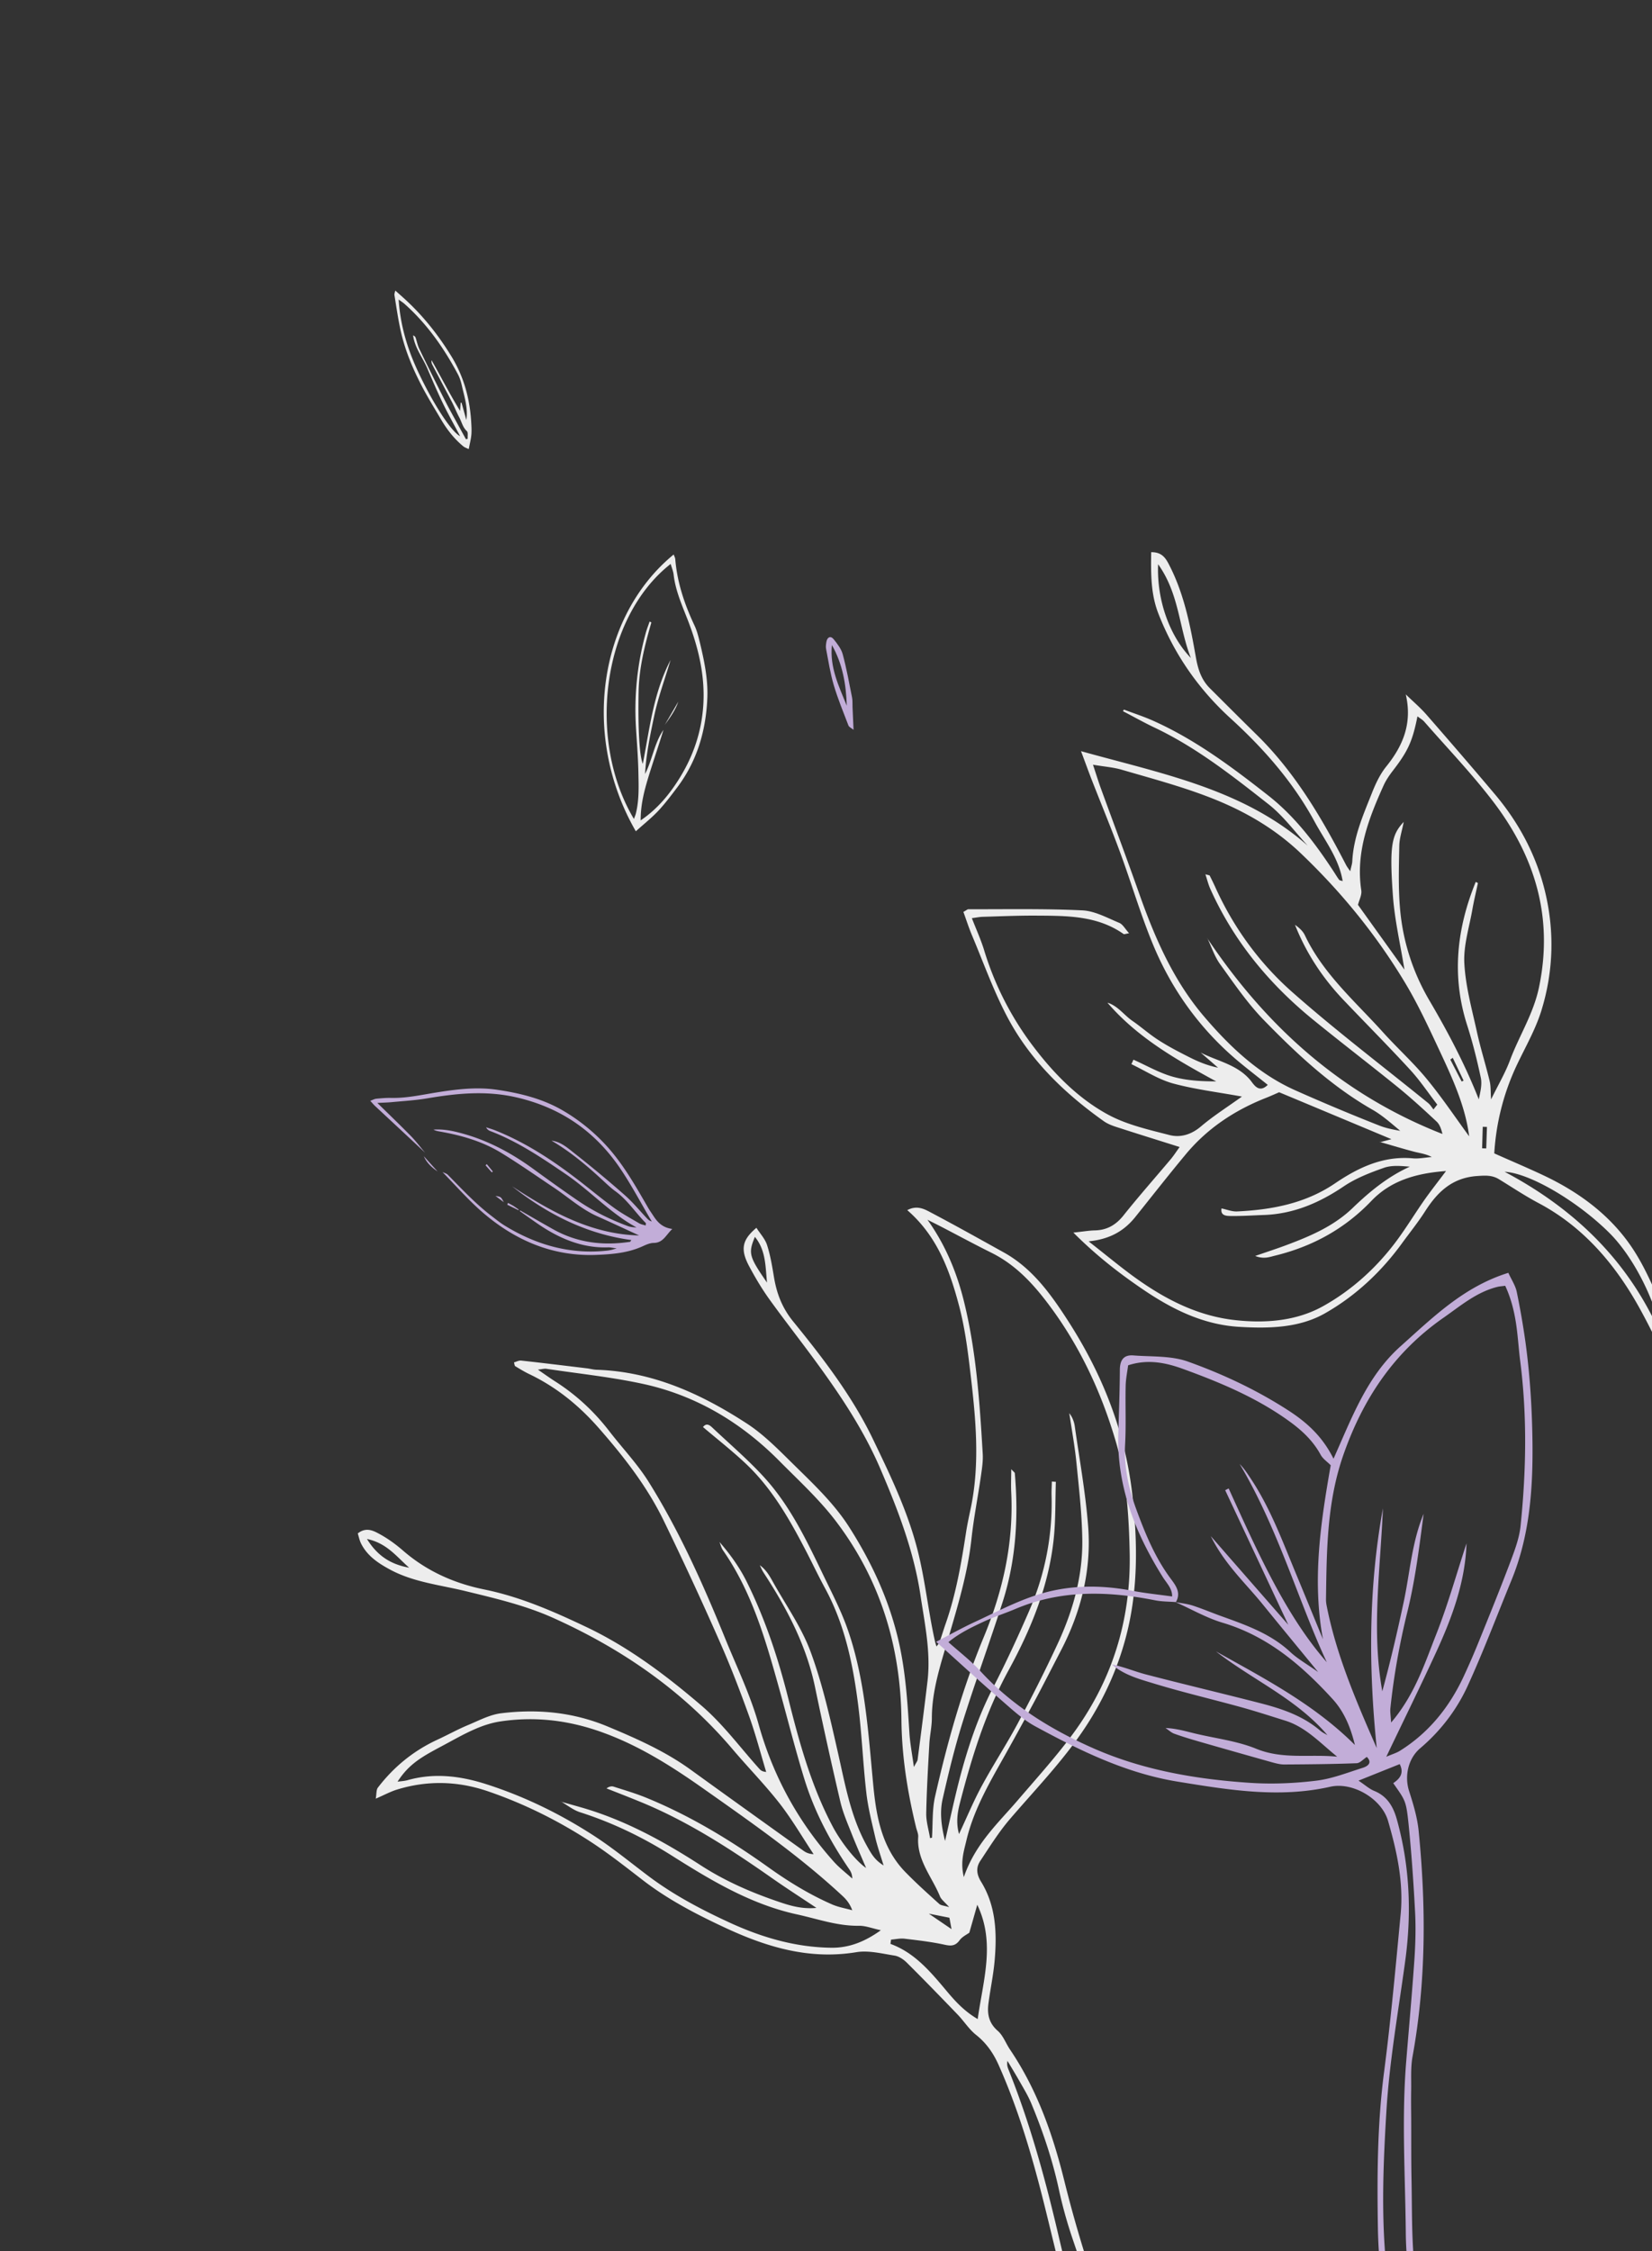 <svg width="301" height="410" fill="none" xmlns="http://www.w3.org/2000/svg"><rect width="100%" height="100%" fill="#333333" stroke="none"/><path d="M272.254 499.074c-4.311.451-8.405.24-12.448-1.406-3.9-1.586-8.004-2.569-11.543-5.067-3.597-2.554-7.409-4.81-11.205-7.057-5.856-3.481-10.136-8.637-14.655-13.532-2.535-2.74-5.045-5.542-7.232-8.558-6.809-9.346-11.949-19.603-16.05-30.392-3.814-10.036-6.11-20.493-8.681-30.876-2.189-8.854-4.727-17.642-8.448-26.015-.966-2.189-2.24-4.056-4.151-5.57-1.287-1.02-2.185-2.482-3.335-3.679-3.06-3.175-6.133-6.348-9.257-9.45-.597-.599-1.441-1.175-2.251-1.31-2.32-.363-4.753-.991-6.989-.618-8.678 1.425-16.514-.991-24.176-4.593-5.164-2.415-10.202-5.047-14.744-8.557-3.103-2.39-6.189-4.827-9.462-6.961-5.863-3.817-12.1-6.93-18.743-9.201-5.467-1.87-10.991-2.007-16.517-.316-1.184.36-2.301.969-3.901 1.665.153-.899.078-1.597.378-2.001 2.906-3.803 6.522-6.742 10.88-8.753 1.877-.869 3.676-1.872 5.588-2.666 1.974-.824 3.966-1.893 6.04-2.138 6.621-.804 13.086-.201 19.373 2.42 5.275 2.202 10.446 4.488 15.104 7.854 6.841 4.949 13.697 9.85 20.557 14.765.471.338 1.002.59 1.857.628-2.053-3.093-3.934-6.332-6.208-9.254-2.655-3.396-5.693-6.493-8.488-9.782-8.996-10.631-20.145-18.322-32.75-23.991-5.119-2.3-10.58-3.566-16.027-4.892-4.65-1.132-9.508-1.617-13.826-3.977-2.11-1.151-4.033-2.451-5.145-4.657-.297-.582-.423-1.265-.612-1.862 1.614-1.276 2.996-.423 4.234.258 1.441.81 2.81 1.822 4.057 2.909 4.285 3.705 9.284 5.925 14.745 7.037 6.622 1.349 12.716 4.035 18.73 6.897 7.68 3.668 14.451 8.776 20.859 14.262 3.923 3.352 7.054 7.634 10.537 11.498.242.273.503.513 1.253.579-1.027-3.411-1.929-6.883-3.136-10.232-1.656-4.606-3.421-9.198-5.408-13.674a639.753 639.753 0 00-10.142-21.889c-3.032-6.222-7.254-11.633-11.811-16.827-3.626-4.135-7.743-7.478-12.682-9.84-.887-.424-1.713-.934-2.552-1.441-.117-.067-.118-.334-.226-.685.433-.116.884-.377 1.303-.335 3.986.437 7.973.931 11.957 1.411.581.069 1.161.237 1.745.264 10.184.31 19.08 4.369 27.392 9.768 3.182 2.059 5.893 4.878 8.622 7.551 3.63 3.572 7.371 7.086 10.127 11.44 3.867 6.083 6.892 12.489 8.665 19.527 1.49 5.875 1.87 11.809 2.238 17.802.114 1.897.479 3.783.821 6.266.434-.848.641-1.072.673-1.32.622-4.767 1.24-9.548 1.806-14.314.621-5.245-.488-10.378-1.26-15.518-1.204-8.118-4.113-15.667-7.335-23.175-3.064-7.128-7.3-13.435-11.828-19.622-2.773-3.787-5.673-7.47-8.407-11.267-1.371-1.912-2.578-3.952-3.681-6.02-1.617-3.042-1.28-4.778 1.34-6.971.68 1.07 1.583 2.024 1.938 3.138.595 1.853.921 3.805 1.24 5.732.493 3.047 1.484 5.694 3.537 8.211 5.453 6.698 10.767 13.617 14.514 21.406 2.955 6.144 5.943 12.307 7.806 18.997 1.648 5.89 2.172 11.939 3.504 17.857.067.25.134.499.273.912.267-.367.482-.565.557-.81.39-1.118.723-2.234 1.113-3.352 1.887-5.401 2.848-11.005 3.716-16.64.211-1.365.498-2.708.785-4.051 1.869-8.618.927-17.229-.095-25.819-.452-3.789-.972-7.618-1.947-11.31-1.704-6.465-3.975-12.736-9.455-17.486 1.66-.895 2.979-.278 4.097.323 4.519 2.377 8.972 4.87 13.434 7.346 5.184 2.86 8.542 7.517 11.639 12.301 6.331 9.769 10.55 20.316 11.855 32.009.986 8.88 1.048 17.671-1.335 26.314-1.382 5.027-3.461 9.763-6.211 14.256-4.138 6.764-9.631 12.358-14.746 18.315-2.027 2.358-3.699 5.043-5.423 7.643-.823 1.234-.69 2.465.154 3.828 2.749 4.483 2.892 9.481 2.439 14.513-.234 2.538-.772 5.046-1.105 7.583-.258 1.926.038 3.606 1.687 5.035.99.86 1.469 2.28 2.236 3.411 4.915 7.264 7.774 15.362 9.868 23.805a230.84 230.84 0 002.782 10.228c1.681 5.641 3.515 11.227 5.904 16.623.675 1.521 1.216 3.121 1.658 4.719 1.915 7.041 4.875 13.677 8.426 19.999 2.633 4.682 5.373 9.393 9.17 13.327.953.983 1.656 2.188 2.521 3.264 7.154 8.902 15.152 16.959 24.212 23.943a16.35 16.35 0 002.21 1.476c5.709 3.085 11.408 6.186 17.945 7.22.764.119 1.527.393 2.266.631.447.148.876.384 1.321.575l-.059-.012zm-21.32-6.795c.674 1.114 1.665 1.716 2.974 1.806-.986-.58-1.984-1.157-2.986-1.746-3.983-3.154-8.153-6.116-11.922-9.524-5.901-5.327-11.41-11.082-16.234-17.428-3.563-4.687-7.126-9.374-10.321-14.314-2.166-3.359-3.909-7.028-5.412-10.748-2.129-5.268-3.875-10.68-5.775-16.038-2-5.626-4.052-11.238-5.947-16.893a81.734 81.734 0 01-2.413-8.793c-1.175-5.383-2.934-10.582-5.049-15.642-.57-1.339-1.346-2.608-2.066-3.878-.717-1.257-1.47-2.491-2.213-3.741-.135.599-.025 1.062.151 1.507 3.709 9.221 6.387 18.745 8.689 28.384 2.135 8.967 4.09 17.995 7.534 26.597 3.613 9.021 7.618 17.824 12.932 26.051 3.009 4.667 6.579 8.803 10.111 13.006 3.982 4.729 8.176 9.303 13.338 12.816 4.215 2.866 8.533 5.592 12.851 8.318.46.298 1.196.158 1.797.25l-.039.01zM102.18 328.128c1.186.329 2.372.659 3.561 1.001 7.932 2.25 15.102 6.168 21.944 10.595 4.595 2.975 9.519 5.074 14.634 6.785 1.979.665 4.035 1.198 6.435.963-2.828-1.888-5.427-3.555-7.955-5.325-7.726-5.415-15.614-10.546-24.403-14.1-1.958-.798-3.923-1.566-5.887-2.334.469-.351.935-.447 1.323-.312 2.062.657 4.139 1.268 6.134 2.099 7.843 3.23 15.067 7.611 21.953 12.519 3.69 2.641 7.514 4.993 11.659 6.809 1.165.517 2.474.729 3.706 1.075-.452-1.216-1.074-1.963-1.784-2.617-7.793-7.24-16.491-13.294-25.165-19.411-5.724-4.038-11.516-7.747-18.14-10.207-6.253-2.334-12.56-3.135-19.102-2.141-1.621.251-3.234.796-4.729 1.464-2.051.901-4.01 2.045-6.006 3.101-3.558 1.895-5.89 3.224-7.923 6.399.622-.096 1.221-.116 1.786-.267 4.927-1.405 9.737-.78 14.497.758 6.96 2.243 13.488 5.446 19.603 9.421 3.357 2.182 6.479 4.75 9.687 7.168 4.571 3.46 9.586 6.112 14.772 8.507 5.944 2.754 12.116 4.576 18.706 4.653 3.231.034 6.093-1.098 9.008-3.188-1.551-.33-2.782-.83-4.002-.813-3.908.063-7.54-1.257-11.275-2.071-8.397-1.83-15.64-6.178-22.787-10.693-5.25-3.32-10.797-6.012-16.736-7.91-1.246-.397-2.329-1.289-3.495-1.962l-.018.09-.001-.056zm25.89-68.192c.586-.805 1.172-.455 1.702.05 3.202 3.025 6.573 5.892 9.525 9.139 4.668 5.136 7.651 11.385 10.633 17.578 1.653 3.44 3.438 6.845 4.655 10.444 3.059 9 3.62 18.445 4.513 27.815.546 5.818 1.542 11.531 5.839 15.965 1.979 2.03 4.091 3.926 6.207 5.835.314.282.895.295 1.799.573-.813-.935-1.437-1.373-1.678-1.956-1.447-3.565-4.268-6.636-3.963-10.854.033-.558-.25-1.143-.388-1.711-1.565-6.418-2.604-12.921-2.669-19.516-.128-13.499-3.898-25.784-12.128-36.494-2.976-3.859-6.632-7.213-10.082-10.692-7.002-7.071-15.293-12.025-25.052-14.109-5.747-1.232-11.621-1.838-17.44-2.713-.38-.053-.784.07-1.534.158 1.344.92 2.284 1.597 3.267 2.219 3.756 2.413 6.961 5.395 9.693 8.925 2.397 3.115 5.151 5.992 7.218 9.293 5.636 9.013 9.949 18.705 13.945 28.523 2.104 5.176 4.576 10.254 6.077 15.592 2.655 9.488 7.219 17.804 13.743 25.088 1.001 1.111 2.219 2.036 3.334 3.046-.007-.814-.286-1.33-.624-1.803-3.454-5.067-6.29-10.455-8.096-16.302-1.733-5.628-3.151-11.34-4.739-17.006-2.403-8.599-4.885-17.177-10.08-24.648-.317-.45-.442-1.021-.652-1.542 1.973 2.271 3.681 4.655 4.971 7.264 3.368 6.793 5.736 13.953 7.577 21.296 2.007 8.015 4.191 15.956 8.102 23.307 1.42 2.672 4.046 6.119 6.063 7.506-.95-2.235-1.827-4.195-2.616-6.193-.75-1.909-1.587-3.823-2.062-5.806a870.9 870.9 0 01-4.638-20.986c-1.596-7.634-5.153-14.348-9.356-20.791-.284-.43-.47-.915-.705-1.372 1.094.776 1.712 1.82 2.303 2.871 2.369 4.276 5.28 8.363 6.958 12.894 2.2 5.953 3.584 12.222 4.994 18.428 1.3 5.744 2.304 11.538 5.187 16.787 1.017 1.852 1.576 2.729 3.119 3.709-.552-1.85-1.147-3.491-1.532-5.189-.618-2.676-1.306-5.348-1.612-8.066-.621-5.362-.817-10.768-1.504-16.113-.934-7.319-2.426-14.516-6.005-21.098-1.167-2.149-2.226-4.37-3.344-6.546-3.032-5.856-6.257-11.591-11.113-16.17-2.466-2.322-5.155-4.429-7.756-6.63l-.026.007-.03-.006zm41.408 74.836c.105-.028.223-.06.332-.075.169-2.521.013-5.097.569-7.539 2.237-9.87 4.97-19.621 8.86-28.992 3.514-8.468 5.463-17.206 5.008-26.412-.064-1.291 0-2.574.006-4.18.42.465.636.589.648.741.684 7.906.232 15.723-2.178 23.319-2.355 7.384-5.035 14.658-7.343 22.057-1.433 4.576-2.567 9.27-3.632 13.959-.539 2.395-.257 4.866.442 7.633.919-3.974 1.673-7.511 2.567-11 1.511-5.807 3.38-11.485 6.148-16.856 2.391-4.622 4.573-9.343 6.642-14.118a48.984 48.984 0 004.051-20.95c-.027-.837.041-1.685.053-2.533.245.019.489.038.73.044-.114 3.407-.027 6.831-.372 10.215-.873 8.661-4.154 16.631-8.251 24.13-4.211 7.699-6.727 15.899-8.887 24.272-.445 1.751-.686 3.532-.134 5.537 1.432-3.057 2.626-5.951 4.103-8.682 2.097-3.883 4.523-7.586 6.594-11.461 2.55-4.763 4.988-9.58 7.262-14.481 2.803-6.027 4.605-12.376 4.502-19.059-.068-4.611-.597-9.21-1.053-13.801-.302-3.07-.864-6.113-1.318-9.171.56.722.877 1.538.999 2.363.865 6.113 1.983 12.229 2.449 18.379.581 7.891-1.29 15.399-4.946 22.442-1.495 2.877-2.959 5.759-4.474 8.613a632.913 632.913 0 01-5.059 9.262c-2.997 5.404-6.284 10.674-7.724 16.8-.461 1.952-1.124 3.889-.458 6.636 2.076-6.057 6.246-9.819 9.847-14.02 3.259-3.799 6.621-7.528 9.629-11.528 7.471-9.922 11.011-21.127 10.739-33.589-.138-6.814-.592-13.601-2.508-20.121-2.69-9.198-6.724-17.796-12.595-25.48-2.774-3.632-5.861-6.857-10.02-8.936-2.985-1.48-5.912-3.059-8.872-4.601-.948-.492-1.905-.967-2.849-1.445 3.375 4.722 5.433 9.827 6.726 15.178 2.188 9.009 2.802 18.228 3.346 27.452.082 1.357-.148 2.755-.337 4.1-.546 3.79-1.297 7.55-1.711 11.361-.673 6.202-2.466 12.113-4.199 18.036-1.399 4.807-3.014 9.544-3.023 14.654-.004 1.562-.373 3.125-.459 4.695-.235 4.213-.484 8.43-.565 12.644-.021 1.497.449 2.989.695 4.485l.02.023zm-7.119 18.48c-.041.265-.087.516-.115.777 4.04 1.478 6.77 4.474 9.447 7.64 1.776 2.113 3.528 4.345 6.447 6.052 1.017-7.18 3.241-13.895-.076-20.815-.464 1.63-.924 3.273-1.451 5.088-.459.334-1.296.727-1.77 1.375-.783 1.068-1.584 1.071-2.782.801-2.375-.517-4.812-.792-7.24-1.084-.8-.096-1.633.1-2.447.163l-.013.003zm-87.804-67.736c-2.23-1.921-4.04-4.475-7.69-5.228 1.977 3.227 4.543 4.664 7.69 5.228zm62.992-60.253c-1.239 2.991-1.084 3.569 2.204 8.329-.299-3.057-.208-5.867-2.204-8.329zm31.675 123.252c1.67 1.142 2.754 1.879 4.148 2.828-.182-.992-.287-1.597-.388-2.077-1.144-.228-2.11-.419-3.773-.747l.013-.004zm35.545-219.288c1.801.685 3.647 1.274 5.407 2.068 7.676 3.444 14.367 8.461 20.92 13.599 4.881 3.827 8.617 8.791 12.007 13.988.291.457.569.917.896 1.35.105.127.362.142.64.236-.682-4.122-3.215-7.326-5.106-10.815-3.916-7.209-9.263-13.303-15.312-18.815-5.865-5.35-10.28-11.694-13.171-19.121-1.405-3.619-1.346-7.335-1.298-11.147 2.082-.051 2.744 1.263 3.371 2.502 2.642 5.187 3.753 10.854 4.748 16.51.387 2.232.98 4.184 2.589 5.778 2.84 2.827 5.67 5.67 8.532 8.477 6.985 6.851 11.855 15.155 16.298 23.756.139.258.311.479.727 1.085.17-.833.35-1.317.375-1.802.219-4.434 1.978-8.423 3.575-12.438.67-1.699 1.485-3.437 2.615-4.837 3.084-3.823 4.766-7.89 3.557-13.137 1.256 1.225 2.621 2.379 3.777 3.701 4.201 4.811 8.383 9.656 12.507 14.544 4.332 5.142 7.454 11.017 9.046 17.484 1.79 7.258 1.598 14.681-.618 21.845-1.047 3.39-2.86 6.549-4.401 9.775a43.653 43.653 0 00-4.187 16.246c3.006 1.347 6.08 2.634 9.077 4.053 6.802 3.228 12.699 7.698 16.67 14.118 2.43 3.922 4.119 8.337 5.938 12.605 1.304 3.083 2.265 6.3 3.38 9.463 2.285 6.534 4.783 12.969 6.21 19.818 1.744 8.397 4.416 16.586 6.238 24.961 1.548 7.14 4.216 13.896 6.432 20.8.811 2.555 2.187 4.958 3.407 7.36 4.384 8.589 8.849 17.114 14.698 24.874 4.131 5.492 9.35 9.271 15.641 11.749.664.272 1.332.558 1.898 1.306-.515-.03-1.074.035-1.551-.119-5.053-1.53-9.67-3.796-13.277-7.809-1.082-1.202-2.446-2.145-3.729-3.152-3.09-2.45-5.66-5.32-7.875-8.596-5.094-7.568-9.833-15.331-13.312-23.796-2.64-6.44-4.617-13.085-5.636-19.987-.045-.326-.117-.644-.188-.963-2.812-12.386-5.205-24.885-8.618-37.097-2.027-7.251-5.087-14.366-8.702-20.98-4.375-8.029-10.219-15.087-18.601-19.538-2.491-1.316-4.841-2.895-7.246-4.361-1.246-.763-2.464-.69-3.956-.586-4.56.308-7.242 2.897-9.504 6.43-1.278 2.002-2.789 3.87-4.187 5.793-3.812 5.255-8.54 9.66-14.098 12.809-4.692 2.65-10.192 2.759-15.567 2.441-6.632-.39-12.324-3.254-17.659-6.889-4.268-2.908-8.349-6.064-12.574-10.278 1.725-.18 2.812-.373 3.916-.402 2.224-.047 3.853-1.004 5.241-2.755 2.77-3.471 5.707-6.791 8.567-10.188.618-.742 1.131-1.555 1.637-2.239-3.874-1.227-7.678-2.403-11.453-3.628-.815-.26-1.661-.582-2.355-1.071-7.243-5.136-13.549-11.24-17.688-19.178-2.452-4.689-4.247-9.708-6.304-14.602-.611-1.44-1.081-2.932-1.599-4.341.552-.302.74-.493.924-.487 6.913.019 13.853-.124 20.764.205 2.267.11 4.516 1.364 6.7 2.27.664.273 1.087 1.116 1.802 1.895-.647.103-.896.226-1.003.142-4.733-3.332-10.202-3.316-15.641-3.349-3.356-.03-6.706.122-10.044.215-.53.015-1.049.126-1.96.244.813 2.089 1.661 3.944 2.255 5.895a55.645 55.645 0 009.011 17.563c3.738 4.921 8.168 9.432 13.657 12.379 3.383 1.809 7.304 2.686 11.068 3.661 2.01.516 3.978-.067 5.733-1.55 2.304-1.954 4.868-3.57 7.486-5.453-4.351-.804-8.536-1.301-12.556-2.39-2.643-.727-5.066-2.314-7.582-3.512l.372-.817c2.349 1.045 4.616 2.365 7.07 3.072 2.531.729 5.23.878 8.002.881-7.262-3.949-14.352-7.986-19.808-14.332 1.878.552 3.011 2.26 4.562 3.321 1.604 1.104 3.07 2.428 4.716 3.478 1.72 1.115 3.552 2.073 5.39 3.001 1.696.868 3.463 1.633 5.484 2.034-1.061-.912-2.111-1.84-3.172-2.752 3.099 1.59 6.676 2.179 9.058 5.03.582.702 1.512 2.493 3.169.853-1.918-1.54-3.899-3.05-5.791-4.653-6.629-5.68-11.621-12.601-14.989-20.604-2.339-5.577-4.036-11.439-6.136-17.123-1.606-4.367-3.393-8.672-5.087-13.001-.624-1.592-1.195-3.197-2.023-5.395 14.9 4.153 29.609 6.909 41.32 17.22-2.371-2.544-4.473-5.456-7.179-7.572-6.557-5.151-13.138-10.338-20.761-13.951-1.95-.926-3.824-1.986-5.736-2.979l.173-.299-.013.003zm64.141 31.407c.13.063.259.127.376.194-.336 1.582-.719 3.147-.999 4.728-.567 3.289-1.649 6.604-1.479 9.864.216 4.163 1.366 8.301 2.273 12.419.661 3.045 1.618 6.038 2.348 9.078.22.926.151 1.929.253 3.309 1.32-2.689 2.599-4.847 3.457-7.159 1.665-4.442 4.268-8.431 5.272-13.244 2.642-12.61-.655-23.657-8.173-33.601-3.921-5.182-8.444-9.879-12.726-14.781-.306-.354-.752-.6-1.246-.974-.902 4.56-1.745 6.348-4.449 9.858-.658.852-1.285 1.765-1.727 2.742-2.736 6.065-5.112 12.216-4.053 19.108.119.812-.383 1.72-.605 2.624 2.805 3.905 5.617 7.837 8.466 11.8-.737-4.586-1.78-9.005-2.103-13.463-.654-9.11-.233-11.108 1.97-13.443-.325 1.677-.787 2.997-.807 4.339-.072 3.775-.193 7.578.124 11.334.497 6.001 2.33 11.686 5.38 16.876 3.387 5.761 6.486 11.655 8.982 17.979.259-1.294.634-2.675.366-3.939-.691-3.262-1.504-6.505-2.523-9.679-2.816-8.882-1.86-17.495 1.593-25.975l.03.006zm-17.504 47.402l2.113-.566c-6.669-2.785-13.451-5.625-20.452-8.546-.592.257-1.469.661-2.36 1.012-5.727 2.252-10.735 5.564-14.68 10.321-3.118 3.747-6.125 7.592-9.173 11.391-2.005 2.493-4.573 4.039-8.506 4.432 3.327 2.597 5.979 4.827 8.778 6.821 5.454 3.87 11.299 6.834 18.102 7.544 5.531.586 11.071.1 15.832-2.554 5.278-2.934 9.836-7.081 13.481-12.011 1.734-2.35 3.258-4.855 4.925-7.243 1.201-1.715 2.505-3.358 4.007-5.365-5.422.398-10.057 1.739-13.585 5.427-4.879 5.106-10.745 8.31-17.53 9.973-1.031.248-2.066.694-3.655.065 2.242-.77 3.976-1.333 5.676-1.971 4.373-1.636 8.654-3.459 12.086-6.77 3.098-2.982 6.382-5.691 10.409-7.516-1.641-.137-3.302-.297-4.727.212-2.533.889-5.12 1.892-7.324 3.383-4.432 2.988-9.099 4.999-14.475 5.201-2.05.071-4.107.214-6.155.186-.778-.017-1.886-.057-1.61-1.44l-.012.06c.94.198 1.889.591 2.821.552 6.334-.304 12.443-1.449 17.837-5.103 4.272-2.903 8.792-5.043 14.179-4.573 1.139.103 2.309-.154 3.467-.239-1.021-.557-2.081-.681-3.107-.94-2.132-.555-4.233-1.202-6.35-1.802l-.035.08.023-.021zm-31.463-37.194c10.871 16.263 24.642 28.541 42.876 35.684-.206-.874-.487-1.713-1.053-2.25-2.291-2.144-4.621-4.277-7.051-6.257-5.14-4.166-10.392-8.175-15.523-12.357-8.011-6.534-14.448-14.334-18.695-23.832-.329-.755-.531-1.56-.865-2.596.593.165.748.166.779.228.334.67.668 1.34.977 2.017 3.342 7.433 8.099 13.953 14.139 19.27 7.96 7.026 16.447 13.446 24.702 20.154.378.307.643.77.956 1.151.232-.288.461-.588.694-.876-1.638-2.121-3.126-4.367-4.933-6.331-3.952-4.301-8.089-8.454-12.123-12.692-3.815-4-6.819-8.541-8.867-13.718.76.528 1.446 1.146 1.809 1.921 3.328 7.014 9.158 12.022 14.224 17.643 2.603 2.89 5.515 5.515 7.978 8.512 2.793 3.388 5.238 7.052 7.721 10.439-.692-5.471-3.045-10.58-5.415-15.643-1.973-4.212-3.927-8.458-6.327-12.429-5.219-8.661-11.547-16.42-18.9-23.439-4.992-4.769-10.799-8.01-17.108-10.399-5.06-1.923-10.318-3.327-15.522-4.845-1.574-.465-3.263-.575-5.27-.924.569 1.705.943 2.941 1.382 4.16 2.336 6.409 4.738 12.799 7.008 19.225 2.866 8.124 6.258 15.952 11.927 22.564 4.691 5.482 9.889 10.392 16.581 13.368a379.74 379.74 0 0015.295 6.412c1.732.689 3.654.878 5.493 1.285-.184.204-.356.405-.54.609-2.064-1.613-3.962-3.497-6.205-4.781-7.542-4.31-13.795-10.161-19.772-16.297-3.006-3.078-5.466-6.696-7.994-10.197-1.026-1.413-1.583-3.177-2.348-4.773l-.03-.006zm90.333 92.087c.599 3.441 1.018 6.213 1.581 8.946 1.871 8.925 3.821 17.829 5.718 26.746.497 2.329.728 4.715 1.291 7.026 1.54 6.481 4.596 12.373 7.272 18.423 3.002 6.793 7.479 12.684 11.518 18.833 1.042 1.578 2.504 2.888 3.758 4.311.092-.967-.261-1.604-.65-2.217-1.601-2.456-3.446-4.775-4.772-7.36-4.713-9.134-9.964-17.969-13.144-27.894-3.256-10.157-5.757-20.488-8.288-30.826-1.26-5.121-2.72-10.203-4.274-16.005l-.01.017zm-7.153-18.609c-1.415-7.486-5.5-15.381-9.845-19.732-5.706-5.702-14.48-10.934-19.132-11.179 13.181 6.978 23.233 16.876 28.977 30.911zm-92.108-141.556c-.273 6.489 2.075 13.049 5.967 17.071-2.197-5.574-2.095-11.651-5.967-17.071zm59.018 106.373c.253.002.511.018.765.02l.132-3.918c-.254-.002-.512-.018-.766-.02-.044 1.306-.074 2.609-.118 3.915l-.013.003zm-5.331-16.481c-.153.111-.297.206-.45.317.695 1.334 1.377 2.67 2.072 4.004.111-.058.235-.12.35-.164-.653-1.387-1.319-2.77-1.972-4.157z" fill="#EDEDED"/><path d="M155.515 132.913c-.395-.316-.823-.497-.93-.792-.938-2.45-1.938-4.869-2.679-7.371-.629-2.139-.97-4.355-1.389-6.55-.086-.427-.015-.896.063-1.339.164-.86.786-1.111 1.318-.438.673.833 1.384 1.754 1.652 2.751.693 2.586 1.179 5.241 1.701 7.873.109.562.056 1.153.082 1.723.06 1.222.111 2.46.185 4.156l-.003-.013zm-3.939-15.433c-.423 4.039 1.267 7.511 2.708 11.05-.111-3.881-.765-7.631-2.708-11.05z" fill="#C2ADD8"/><g style="mix-blend-mode:multiply" fill="#C2ADD8"><path d="M77.223 210.577c.832.929 1.662 1.845 2.507 2.771-1.06-.716-1.976-1.553-2.507-2.771zm17.544 9.866c1.987 1.135 3.964 2.287 5.959 3.405 4.534 2.557 9.258 3.039 14.077 2.317.038-.009.057-.087.238-.321-8.097-1.09-15.208-4.637-21.734-9.787 7.142 4.664 14.46 8.745 23.141 8.948-2.689-1.241-5.159-2.389-7.648-3.504-2.896-1.293-5.292-3.481-7.922-5.232-3.21-2.15-6.388-4.381-9.678-6.38-3.483-2.098-7.3-3.152-11.173-3.827-.347-.061-.698-.136-1.041-.33 1.695-.121 3.362.187 5.03.642 4.742 1.265 9.058 3.54 13.115 6.49 2.671 1.946 5.351 3.875 8.066 5.736 2.871 1.971 5.956 3.494 9.153 4.685.509.196 1.057.238 1.626.26-4.743-2.564-8.446-6.68-12.863-9.688-4.4-2.998-8.805-5.966-13.735-7.842-.295-.118-.584-.266-.807-.708.548.187 1.114.341 1.657.559 5.269 2.1 10.062 5.177 14.645 8.67 2.352 1.79 4.615 3.704 7.007 5.441 1.439 1.049 3.012 1.892 4.549 2.801.364.217.809.284 1.218.418.015-.237.065-.396.024-.444-1.886-1.889-3.348-4.217-5.543-5.797-.885-.645-1.686-1.428-2.504-2.176-2.853-2.631-5.808-5.091-9.138-7.037 1.7.184 2.983 1.359 4.258 2.361a214.399 214.399 0 019.1 7.572c1.43 1.256 2.675 2.776 3.995 4.176.236.248.485.494.915.608-1.988-3.352-3.799-6.85-6.016-10.044-4.634-6.647-10.788-10.69-18.42-12.506-5.7-1.353-11.085-.785-16.546.138-2.097.35-4.243.48-6.37.677-.814.082-1.635.092-2.648.15 2.136 2.091 4.144 4.023 6.1 6.012.931.954 1.733 2.028 2.603 3.056-.958-.904-1.917-1.809-2.89-2.71-2.08-1.944-4.172-3.884-6.269-5.839-.245-.232-.459-.501-.835-.905.46-.17.766-.347 1.098-.384.87-.081 1.752-.165 2.636-.147 2.778.067 5.438-.523 8.128-.96 3.727-.602 7.528-1.091 11.318-.512 4.117.616 8.275 1.615 12.027 3.837a33.737 33.737 0 018.152 6.708c2.946 3.338 5.08 7.151 7.278 10.948.297.511.638.982.957 1.474.756 1.157 1.654 2.135 3.438 2.371-1.177 1.119-1.668 2.522-3.365 2.542-.672.003-1.355.301-1.975.583-2.668 1.234-5.548 1.484-8.468 1.598-7.763.316-14.676-2.492-20.803-7.782-2.574-2.232-4.862-4.855-7.265-7.304.32.156.717.249.962.481 2.535 2.577 5.01 5.227 7.865 7.434.826.63 1.633 1.294 2.516 1.838 5.914 3.635 12.156 5.294 18.778 4.541.213-.023.431-.076.64-.113.206-.05.407-.114.977-.282-.754-.093-1.126-.192-1.496-.189-4.656.186-8.842-1.536-12.799-4.233-1.128-.776-2.234-1.571-3.353-2.363l.053-.101.005-.03z"/><path d="M94.467 220.413l-2.037-.999c.037-.11.086-.224.123-.334.339.178.677.357 1.007.553.333.209.632.441.956.666l-.053.1.004.014zm-2.67-1.466c-.467-.348-.921-.699-1.525-1.144.999.161.999.161 1.525 1.144zm-3.107-6.941c.373.454.73.897 1.102 1.351-.064.059-.132.104-.184.16l-1.133-1.272c.074-.076.143-.164.216-.239z"/></g><path d="M260.351 434.438c-.526-1.857-1.255-3.688-1.541-5.595-1.093-7.388-2.604-14.707-2.669-22.245-.099-10.398-.771-20.784.076-31.168.5-6.169 1.059-12.327 1.489-18.491.19-2.809.274-5.645.141-8.451-.282-5.411-.65-10.828-1.196-16.225-.449-4.353-.587-4.344-2.799-7.508 1.179-.794 2.027-1.781 1.181-3.468-2.325.933-4.676 1.872-7.508 3.011 1.18.781 1.967 1.513 2.896 1.883 2.357.972 3.444 2.876 4.082 5.153 2.371 8.481 2.72 17.082 1.535 25.784-1.241 9.126-2.881 18.231-3.432 27.411-.728 11.985-1.162 24.017 1.077 35.995 1.111 5.934 1.053 12.07 2.544 18.001 2.017 8 4.263 15.909 7.483 23.516 3.968 9.347 10.671 16.513 18.347 22.898.578.478 1.16.969 1.729 1.464.053.042.013.207.014.685-1.302-.819-2.558-1.411-3.569-2.293-8.731-7.438-15.573-16.171-19.414-27.198-3.118-8.957-5.673-18.022-7.067-27.37-1.211-8.145-2.566-16.349-2.694-24.545-.155-9.399-.103-18.867 1.12-28.269 1.247-9.577 2.117-19.194 3.029-28.808.552-5.818-.693-11.463-2.303-16.997-1.179-4.032-6.452-7.121-10.524-6.198-9.352 2.112-18.559.569-27.781-.927-9.384-1.524-17.769-5.622-25.986-10.088-2.339-1.273-4.359-3.194-6.41-4.966-3.83-3.321-7.553-6.769-11.627-10.418 2.386-1.23 4.685-2.522 7.063-3.623 3.729-1.731 7.418-3.662 11.303-4.914 5.646-1.822 11.509-1.888 17.369-.757 2.328.445 4.699.682 7.256 1.038.045-1.461-1.02-2.442-1.711-3.551-4.973-7.953-8.362-16.4-8.092-25.997.11-3.898.258-7.807.281-11.71.007-1.761.662-2.78 2.458-2.642 3.334.26 6.873.029 9.938 1.121 6.41 2.292 12.607 5.204 18.379 8.947 3.356 2.182 6.165 4.736 8.154 8.747 3.396-7.593 6.106-15.016 12.211-20.478 5.882-5.248 11.487-10.844 19.642-13.381.606 1.315 1.282 2.316 1.518 3.406a143.71 143.71 0 011.606 9.249c.838 6.12 1.208 12.282 1.276 18.468.081 8.546-.559 16.92-3.85 24.906-2.641 6.419-5.089 12.928-7.973 19.23-2 4.348-4.916 8.168-8.617 11.313-2.237 1.893-2.911 5.099-2.045 7.807.759 2.357 1.491 4.778 1.74 7.229 1.366 13.759 1.373 27.489-1.114 41.154-.365 1.997-.208 4.108-.249 6.159-.03 1.724-.004 3.448.008 5.175.016 3.682-.015 7.348.057 11.029.101 5.206.011 10.436.51 15.606.606 6.464 1.749 12.882 2.616 19.319.109.828.015 1.684.012 2.514l.09.019-.059.044zm-46.129-142.649c1.038.2 2.108.308 3.109.63 1.757.571 3.457 1.297 5.185 1.917 4.5 1.622 9 3.188 12.603 6.556 1.313 1.224 2.933 2.126 5.052 3.626-3.719-4.532-6.949-8.45-10.161-12.401-3.127-3.847-6.875-7.232-9.401-12.352 4.975 5.702 9.515 10.886 14.12 16.152l-11.492-24.509c.21-.113.419-.225.631-.324 5.241 11.525 10.383 23.104 17.878 31.648-5.157-11.055-8.851-24.317-15.879-36.109.791.801 1.383 1.698 1.975 2.594 3.591 5.369 5.799 11.404 8.252 17.303 1.662 4 3.302 8.02 4.956 12.037-2.013-10.871-.39-21.407 1.411-31.695-.641-.659-1.44-1.176-1.835-1.914-1.33-2.443-3.227-4.271-5.453-5.911-5.937-4.36-12.643-7.178-19.473-9.667-3.074-1.132-6.466-1.925-10.151-.713-.154 1.209-.423 2.463-.448 3.736-.082 3.581.091 7.165-.106 10.735-.212 4.094.661 7.982 2.037 11.75 1.606 4.367 3.363 8.665 6.156 12.475.911 1.247 2.111 2.628 1.06 4.429-1.251-.101-2.539-.079-3.773-.325-8.675-1.714-17.233-1.939-25.579 1.62-1.895.803-3.869 1.417-5.73 2.295-2.188 1.022-4.382 2.075-6.365 3.703 2.088 1.861 4.085 3.38 5.753 5.198 5.83 6.372 13.034 10.787 20.799 14.193 9.022 3.956 18.705 5.596 28.486 6.239 3.98.256 8.028.086 11.992-.4 2.862-.344 5.645-1.456 8.423-2.327 1-.31 1.826-.953.787-1.997-.649.413-1.234 1.118-1.86 1.145-4.401.166-8.794.204-13.191.229-.745.002-1.503-.203-2.232-.401-4.382-1.232-8.75-2.467-13.126-3.728-1.57-.452-3.131-.92-4.656-1.468-.59-.208-1.073-.697-1.616-1.044 1.89.07 3.539.557 5.224.963 3.793.925 7.766 1.366 11.338 2.829 4.832 1.969 9.759.93 14.719 1.43-3.064-2.457-5.682-5.399-9.515-6.581-2.688-.841-5.369-1.712-8.088-2.461-5.332-1.47-10.72-2.727-16.008-4.349-2.588-.784-5.277-1.526-7.441-3.409 2.183.429 4.222 1.317 6.35 1.858 6.927 1.802 13.88 3.442 20.816 5.228 3.9 1.009 7.692 2.3 10.82 4.993.381.32.863.542 1.299.805-5.65-6.646-13.641-10.061-20.325-15.263 8.855 4.957 17.887 9.628 25.319 17.048-.79-3.263-1.981-6.081-4.053-8.354-5.611-6.135-11.789-11.444-20.032-13.906-2.965-.88-5.731-2.488-8.574-3.752l.013-.004zm60.04-57.618c-.651.09-1.07.104-1.477.213-3.794.96-6.673 3.448-9.791 5.62-8.973 6.259-14.652 14.73-18.234 24.99-3.009 8.614-3.036 17.442-3.16 26.325.002.323.034.652.092.974 1.726 8.907 5.25 17.178 9.155 26.078-1.542-15.048-1.464-29.405 1.127-43.676-.459 11.097-2.115 22.191-.115 33.332 1.479-5.405 2.739-10.835 3.906-16.297 1.139-5.356 1.485-10.893 3.627-16.025-.786 5.992-1.522 12.014-2.967 17.86-1.425 5.812-2.477 11.651-3.096 17.585-.061.664.066 1.347.139 2.566 4.283-5.017 6.081-10.648 8.208-16.043 2.138-5.413 3.707-11.053 5.529-16.592-.231 7.012-2.611 13.46-5.499 19.749-2.862 6.226-5.9 12.372-9.115 19.114 1.175-.498 1.867-.697 2.457-1.066 5.304-3.307 9.046-7.982 11.661-13.606a132.996 132.996 0 002.723-6.273c1.956-4.829 3.915-9.645 5.749-14.512.795-2.126 1.638-4.335 1.87-6.564 1.034-10.055 1.221-20.122-.082-30.184-.175-1.388-.285-2.794-.433-4.189-.315-3.222-.879-6.377-2.294-9.402l.02.023z" fill="#C2ADD8"/><path d="M72.003 52.901c.662.584 1.181 1.047 1.705 1.523 3.36 3.059 6.16 6.584 8.552 10.494 2.224 3.642 3.305 7.543 3.58 11.704.051.821.11 1.67.05 2.477-.07.866-.298 1.702-.482 2.696-.389-.185-.714-.287-.973-.49-1.624-1.332-2.913-2.96-3.998-4.78-1.198-2.033-2.442-4.04-3.53-6.114-1.779-3.4-3.245-6.935-4.014-10.689-.416-1.989-.702-3.996-1.025-5.994-.035-.175.06-.369.152-.817l-.017-.01zm12.962 23.587c.344-2.123-.349-4.184-.815-6.26-.157-.71-.383-1.43-.722-2.067-2.555-4.79-5.634-9.177-9.685-12.783-.287-.254-.616-.468-1.107-.825.319 4.857 1.667 9.186 3.65 13.37 2.73 5.763 5.99 10.756 7.55 11.51-1.085-2.062-2.194-4.018-3.175-6.049-1.008-2.08-1.906-4.202-2.817-6.32-.862-1.99-2.283-3.755-2.577-5.987.23.098.387.228.448.397.24.675.363 1.408.676 2.05 1.572 3.24 3.17 6.474 4.819 9.694.88 1.717 1.845 3.397 2.76 5.091.304.56.62 1.117.928 1.69l.315-.079c-.036-.472.111-1.16-.142-1.393-.778-.71-.944-1.7-1.408-2.546-.47-.871-.827-1.814-1.285-2.69-1.184-2.276-2.394-4.546-3.575-6.81a1.428 1.428 0 01-.162-.44c-.04-.145-.014-.293-.016-.448 1.734 3.043 3.272 6.108 5.203 9.23l.103-1.484c.054 0 .112.015.166.015l.868 3.134zm30.876 74.894c-10.045-17.418-6.714-39.23 6.904-50.394.112.301.255.566.289.829.345 4.241 1.679 8.226 3.508 12.105.472.998.733 2.105.998 3.182.773 3.238 1.449 6.47 1.345 9.793-.216 6.191-1.905 11.743-5.486 16.501-1.102 1.468-2.216 2.939-3.451 4.269-1.24 1.316-2.669 2.436-4.09 3.725l-.017-.01zm2.534-38.192c.099.062.197.123.308.182-1.196 4.118-2.251 8.258-2.327 12.674-.12 6.482.141 11.657.768 13.06 1.248-6.443 1.943-12.937 5.058-18.909-1.087 3.649-2.3 6.901-3.01 10.315-.719 3.43-1.447 6.877-1.641 10.45 1.324-2.579 1.691-5.638 3.351-8.027-.828 2.714-1.747 5.394-2.591 8.099-.827 2.671-1.576 5.381-1.559 8.375 3.058-2.061 5.306-4.794 7.162-7.817 2.37-3.862 3.883-8.143 4.231-12.925.395-5.421-.823-10.605-2.797-15.705-1.053-2.712-2.257-5.387-2.589-8.304-.07-.625-.34-1.244-.541-1.952-12.591 9.857-15.249 32.147-6.695 46.446.135-.376.277-.681.357-1.015.617-2.463.505-5.034.454-7.577-.055-2.656-.273-5.315-.437-7.973-.358-5.894.232-11.62 1.746-17.172.2-.762.491-1.49.749-2.238l.003.013z" fill="#EDEDED"/><path d="M121.131 132.007c.818-1.403 1.631-2.819 2.461-4.224-.534 1.579-1.51 2.905-2.461 4.224z" fill="#EDEDED"/></svg>